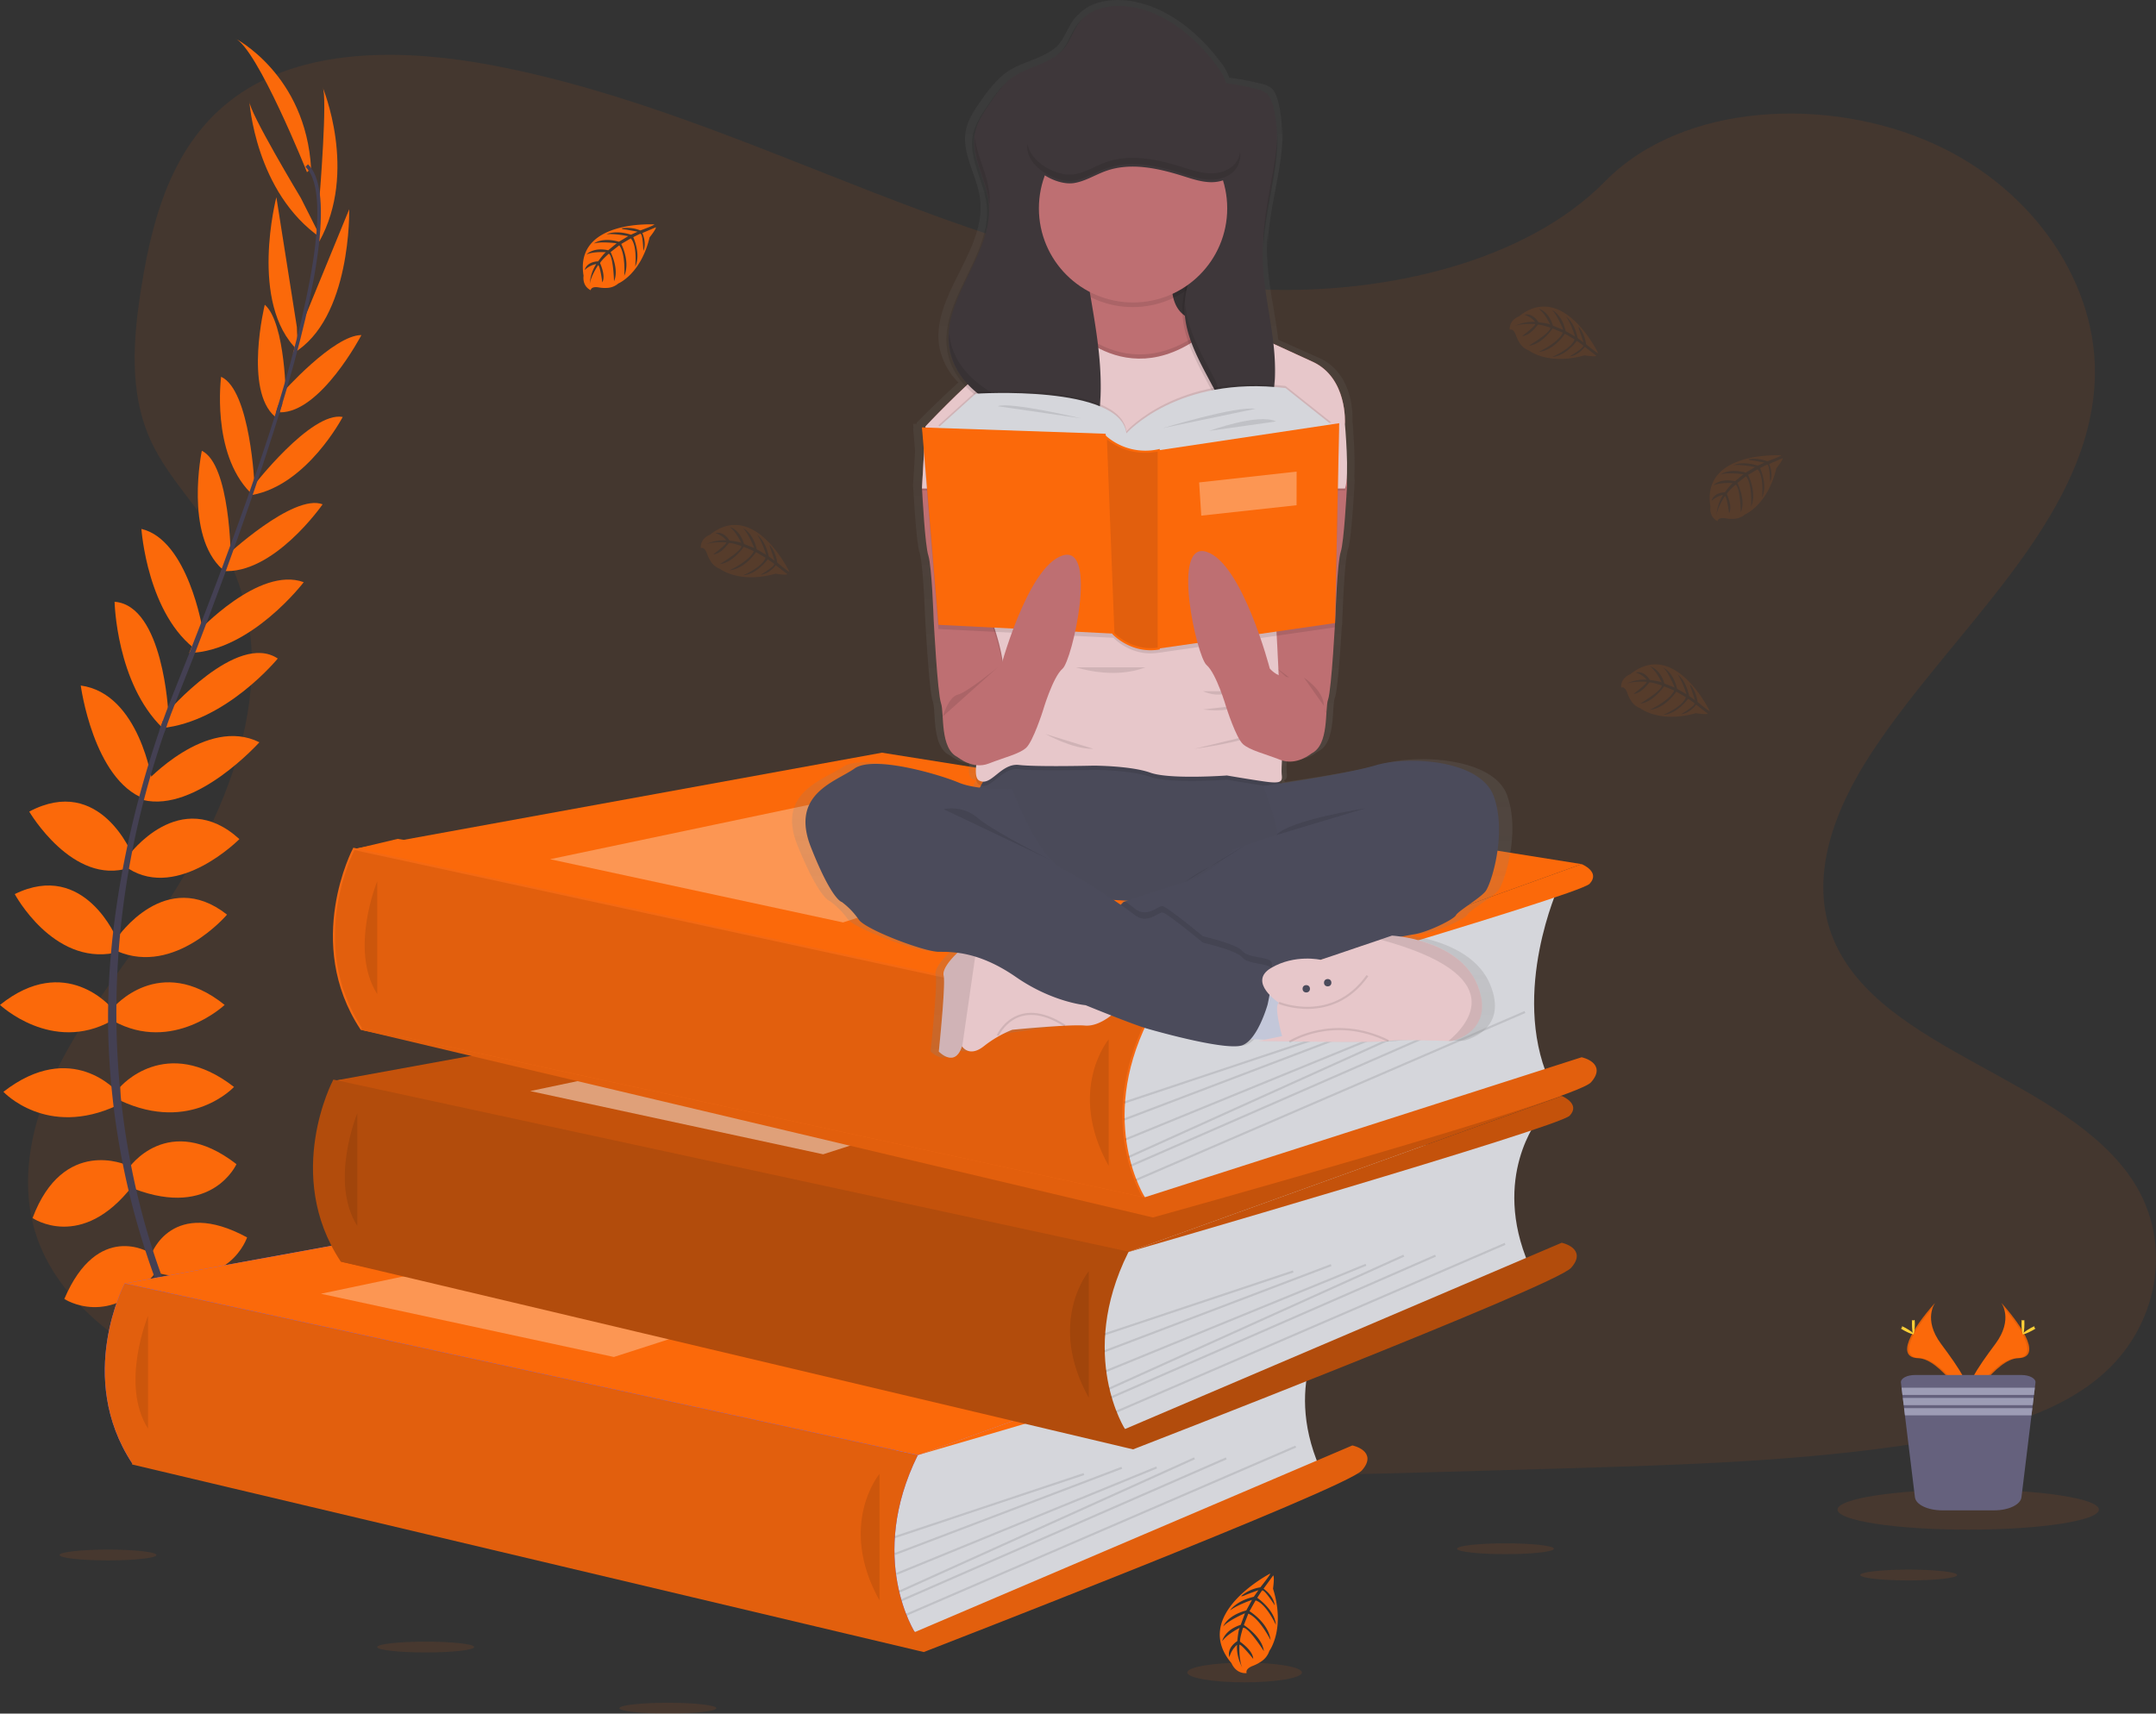 <svg xmlns="http://www.w3.org/2000/svg" xmlns:xlink="http://www.w3.org/1999/xlink" data-name="Layer 1" width="1022.84" height="813.16" viewBox="0 0 1022.84 813.16"><rect x="0" y="0" width="1022.84" height="813.16" fill="#333333" stroke="none"/><rect id="backgroundrect" width="100%" height="100%" x="0" y="0" fill="none" stroke="none"/><defs><linearGradient id="3cf802be-0480-4c68-848a-073112220499" x1="0.5" y1="1" x2="0.5" y2="-0"><stop offset="0" stop-color="gray" stop-opacity="0.25"/><stop offset="0.54" stop-color="gray" stop-opacity="0.12"/><stop offset="1" stop-color="gray" stop-opacity="0.1"/></linearGradient></defs><title>book lover</title><g class="currentLayer" style=""><title>Layer 1</title><path d="M599.86,137.42 c-64.72,-2.25 -126.37,-23.14 -185.23,-46 S297.47,43.23 234.3,31.12 c-40.63,-7.79 -87.1,-8.89 -119.83,12.89 c-31.51,21 -41.69,57.15 -47.16,90.73 c-4.12,25.26 -6.54,51.84 4.75,75.49 c7.83,16.42 21.74,30.22 31.35,46 c33.47,54.72 9.82,122.2 -26.45,175.63 c-17,25.07 -36.75,49 -49.87,75.66 s-19.2,57.25 -7.72,84.47 c11.39,27 38.52,47.24 67.9,61.49 c59.69,28.95 130,37.23 198.61,41.92 c151.83,10.39 304.46,5.89 456.69,1.39 c56.34,-1.67 112.92,-3.36 168.34,-12.07 c30.78,-4.84 62.55,-12.51 84.9,-31.05 c28.36,-23.53 35.39,-63.38 16.39,-92.88 c-31.89,-49.49 -120,-61.78 -142.32,-114.9 c-12.26,-29.23 0.34,-61.79 18.16,-88.91 c38.24,-58.16 102.33,-109.19 105.71,-175.67 c2.32,-45.67 -28.5,-91.39 -76.14,-113 C867.68,45.58 798.42,48.46 761.6,85.95 C723.66,124.58 657,139.4 599.86,137.42 z" fill="#e25f0d" opacity="0.1" id="svg_1" class="" fill-opacity="1"/><polygon points="435.45 690.5 93.17 688.83 59.16 609.06 179.42 600.33 158.46 512.87 396.32 482.04 168.55 402.86 188.67 398.08 554.92 457.83 534.75 594.32 505.92 669.33 435.45 690.5" fill="#fb690a" id="svg_2" class="" fill-opacity="1"/><path d="M98.42,655.42 s21,-3.36 33.6,11.48 c0,0 -9.24,7.28 -29.12,-2.8 z" fill="#6c63ff" id="svg_3"/><path d="M96.22,655.09 S82.82,671.58 89.42,689.94 c0,0 10.92,-4.37 12.11,-26.63 z" fill="#6c63ff" id="svg_4"/><path d="M84.18,627.98 s8.4,-15.41 42,6.16 c0,0 -4.48,10.36 -19.32,9.52 S88.1,636.1 84.18,627.98 z" fill="#6c63ff" id="svg_5"/><path d="M82.01,626.87 s-17.43,-2 -19.12,37.9 c0,0 11.05,2.29 18.9,-10.33 S86.42,634.74 82.01,626.87 z" fill="#6c63ff" id="svg_6"/><path d="M71.86,595.04 s9.8,-27.16 45.36,-7.84 c0,0 -8.12,24.92 -41.72,17.08 z" fill="#fb690a" id="svg_7" class="" fill-opacity="1"/><path d="M60.94,554.44 s18.48,-27.44 51.24,-2 c0,0 -11.48,25.76 -48.44,11.76 z" fill="#fb690a" id="svg_8" class="" fill-opacity="1"/><path d="M57.02,515.8 s21.56,-25.21 54,0 c0,0 -20.44,22.12 -54,6.44 z" fill="#fb690a" id="svg_9" class="" fill-opacity="1"/><path d="M53.66,478.27 s21.84,-26.32 52.92,-1.4 c0,0 -24.64,23.24 -52.92,7.56 z" fill="#fb690a" id="svg_10" class="" fill-opacity="1"/><path d="M55.62,444.95 s23,-33.88 52.08,-10.92 c0,0 -24.64,29.12 -52.08,17.36 z" fill="#fb690a" id="svg_11" class="" fill-opacity="1"/><path d="M60.94,406.03 s24.36,-33.6 52.64,-7.84 c0,0 -28.84,29.12 -52.64,14 z" fill="#fb690a" id="svg_12" class="" fill-opacity="1"/><path d="M69.06,371.24 s28.84,-31.58 54,-19 c0,0 -30.05,33.54 -55.26,27.38 z" fill="#fb690a" id="svg_13" class="" fill-opacity="1"/><path d="M79.14,338.26 S112.42,299.58 131.78,312.5 c0,0 -24.52,30 -55,33 z" fill="#fb690a" id="svg_14" class="" fill-opacity="1"/><path d="M93.69,300.01 s29.13,-31.58 50.41,-23.74 c0,0 -24.92,32.76 -54.32,33.6 z" fill="#fb690a" id="svg_15" class="" fill-opacity="1"/><path d="M106.86,264.23 s32.2,-30.24 46.2,-24.92 c0,0 -23.24,33.6 -47.6,31.64 z" fill="#fb690a" id="svg_16" class="" fill-opacity="1"/><path d="M119.74,231.19 s27.72,-36.13 42.85,-33.33 c0,0 -16.81,32.21 -42.85,37 z" fill="#fb690a" id="svg_17" class="" fill-opacity="1"/><path d="M133.72,186.64 s24.5,-27.69 37.74,-27.63 c0,0 -19.34,37 -38.75,36.66 z" fill="#fb690a" id="svg_18" class="" fill-opacity="1"/><path d="M142,156.98 l23.67,-57.68 s1.18,52.14 -26.68,68.38 z" fill="#fb690a" id="svg_19" class="" fill-opacity="1"/><path d="M151.61,93.37 s3.92,-48.17 1.4,-52.09 c0,0 16.92,40.05 -1.56,73.37 z" fill="#fb690a" id="svg_20" class="" fill-opacity="1"/><path d="M70.94,594.4 s-24.54,-15.21 -40.43,22 c0,0 21.84,14.5 43.32,-12.51 z" fill="#fb690a" id="svg_21" class="" fill-opacity="1"/><path d="M60.15,552.89 s-30.1,-13.73 -44.7,25.12 c0,0 23.25,16 47.44,-15.3 z" fill="#fb690a" id="svg_22" class="" fill-opacity="1"/><path d="M55.62,518.11 s-21.56,-25.21 -54,0 c0,0 20.44,22.12 54,6.44 z" fill="#fb690a" id="svg_23" class="" fill-opacity="1"/><path d="M52.92,478.27 s-21.84,-26.32 -52.92,-1.4 c0,0 24.64,23.24 52.92,7.56 z" fill="#fb690a" id="svg_24" class="" fill-opacity="1"/><path d="M55.62,445.91 s-15.32,-37.95 -48.62,-21.63 c0,0 18,33.65 47.26,27.93 z" fill="#fb690a" id="svg_25" class="" fill-opacity="1"/><path d="M62.87,405.84 s-15.23,-38.61 -49,-20.71 c0,0 20.68,35.39 47.5,26.67 z" fill="#fb690a" id="svg_26" class="" fill-opacity="1"/><path d="M72.31,371.43 s-6,-42.33 -34,-46.12 c0,0 5.94,44.64 30.23,53.75 z" fill="#fb690a" id="svg_27" class="" fill-opacity="1"/><path d="M79.85,338.34 s-2.34,-51 -25.49,-52.78 c0,0 0.78,38.71 22.88,60 z" fill="#fb690a" id="svg_28" class="" fill-opacity="1"/><path d="M96.09,298.58 s-6.9,-42.41 -29,-47.59 c0,0 2.74,41.07 26.81,58 z" fill="#fb690a" id="svg_29" class="" fill-opacity="1"/><path d="M109.48,264.58 s-0.23,-44.18 -13.73,-50.67 c0,0 -8.37,40 9.82,56.31 z" fill="#fb690a" id="svg_30" class="" fill-opacity="1"/><path d="M120.77,230.69 s-1.89,-45.49 -15.87,-51.9 c0,0 -4.78,36 13.78,54.88 z" fill="#fb690a" id="svg_31" class="" fill-opacity="1"/><path d="M135.67,190.27 s-0.08,-37 -10.06,-45.68 c0,0 -9.92,40.53 4.85,53.12 z" fill="#fb690a" id="svg_32" class="" fill-opacity="1"/><path d="M140.83,155.16 L131.12,93.58 s-13.19,50.46 10.17,72.7 z" fill="#fb690a" id="svg_33" class="" fill-opacity="1"/><path d="M142.72,93.95 s-24.92,-41.4 -24.41,-46 c0,0 2.65,43.39 34,65 z" fill="#fb690a" id="svg_34" class="" fill-opacity="1"/><path d="M145.64,81.72 s-23.52,-58.8 -34.16,-63.56 c0,0 33.6,17.08 36.12,61.88 z" fill="#fb690a" id="svg_35" class="" fill-opacity="1"/><path d="M132.59,196.02 l-1.61,-0.49 c19.85,-64.73 24.8,-106 13.95,-116.35 l1.15,-1.22 C157.59,88.88 152.92,129.7 132.59,196.02 z" fill="#444053" id="svg_36"/><path d="M77.93,347.58 l-2.38,-0.85 c2.11,-5.93 4.38,-11.95 6.76,-17.88 c20.72,-51.64 38.36,-99.68 49.67,-136.56 l2.07,-1 c-11.33,36.95 -28.66,86.83 -49.4,138.54 C82.28,335.65 80.02,341.64 77.93,347.58 z" fill="#444053" id="svg_37"/><path d="M128.01,703.86 c-0.32,-0.35 -32.49,-36.58 -54.92,-98.43 A364.18,364.18 0 0 1 51.42,492.65 c-1.54,-48.13 8.56,-101.87 25.86,-150.69 l1.88,2.2 c-38.84,109.57 -23.41,203.46 -2.94,260 c22.19,61.29 54,97.12 54.31,97.48 z" fill="#444053" id="svg_38"/><path d="M630.73,626.94 s-22.67,27.67 -4.67,69.5 l-181,78.5 L427.69,778.58 l-8,-35 l5.35,-44.17 V675.27 z" fill="#d5d6db" id="svg_39"/><polygon points="59.16 609.06 309.68 563.39 641.63 616.27 435.45 690.5 59.16 609.06" fill="#6c63ff" id="svg_40"/><polygon points="59.16 609.06 309.68 563.39 641.63 616.27 435.45 690.5 59.16 609.06" fill="#fb690a" id="svg_41" class="" fill-opacity="1"/><path d="M59.16,609.05 s-23.43,44.39 3.57,85.39 l371.5,80.5 S411.17,739.58 435.42,690.5 z" fill="#6c63ff" id="svg_42"/><path d="M59.16,609.05 s-23.43,44.39 3.57,85.39 l371.5,80.5 S411.17,739.58 435.42,690.5 z" opacity="1" id="svg_43" class="" fill-opacity="1" fill="#e25f0d"/><path d="M70.23,624.44 s-13.39,32.48 0,53.5 " opacity="0.1" id="svg_44"/><path d="M434.23,774.94 l207.4,-88.5 s11.6,2.5 4.1,11 s-207.5,86 -207.5,86 l-375.5,-89 z" fill="#6c63ff" id="svg_45"/><path d="M434.23,774.94 l207.4,-88.5 s11.6,2.5 4.1,11 s-207.5,86 -207.5,86 l-375.5,-89 z" opacity="1" id="svg_46" class="" stroke-opacity="1" stroke="#e25f0d" fill-opacity="1" fill="#e25f0d"/><path d="M417.23,699.44 s-20,24 0,60 " opacity="0.1" id="svg_47"/><rect x="210.91" y="929.51" width="94.57" height="1" transform="rotate(-18.45 -299.77,172.15) " opacity="0.1" id="svg_48"/><rect x="187.5" y="967.67" width="115.23" height="1" transform="rotate(-20.82 -321.85,207.81) " opacity="0.1" id="svg_49"/><rect x="173.19" y="996.19" width="133.56" height="1" transform="rotate(-22.26 -335.51,231.58) " opacity="0.1" id="svg_50"/><rect x="155.88" y="1032.12" width="153.74" height="1" transform="rotate(-24.31 -352.49,265.59) " opacity="0.1" id="svg_51"/><rect x="162.25" y="1027.23" width="168.15" height="1" transform="rotate(-23.61 -346.96,258.59) " opacity="0.1" id="svg_52"/><rect x="166.61" y="1031.19" width="201.22" height="1" transform="rotate(-23.36 -343.72,261.93) " opacity="0.1" id="svg_53"/><polygon points="152.23 613.94 328.23 576.94 435.45 597.44 291.23 643.94 152.23 613.94" fill="#fff" opacity="0.3" id="svg_54"/><path d="M641.63,616.27 s9.1,3.67 3.76,9.34 S435.42,690.5 435.42,690.5 z" fill="#fb690a" id="svg_55" class="" fill-opacity="1"/><path d="M730.02,530.76 s-22.66,27.66 -4.66,69.5 l-181,78.5 l-17.37,3.66 l-8,-35 L524.42,603.26 V579.09 z" fill="#d5d6db" id="svg_56"/><polygon points="158.46 512.87 408.97 467.21 740.93 520.09 534.75 594.32 158.46 512.87" fill="#c4520b" id="svg_57" class="" fill-opacity="1"/><path d="M158.42,512.87 s-23.44,44.39 3.56,85.39 l371.5,80.5 s-23.05,-35.39 1.23,-84.45 z" fill="#3a3768" id="svg_58"/><path d="M158.42,512.87 s-23.44,44.39 3.56,85.39 l371.5,80.5 s-23.05,-35.39 1.23,-84.45 L417.23,568.88 z" opacity="1" id="svg_59" class="" fill-opacity="1" fill="#b24c0c" stroke-opacity="1" stroke="#b24c0c"/><path d="M169.52,528.26 s-13.38,32.47 0,53.5 " opacity="0.1" id="svg_60"/><path d="M533.52,678.76 l207.41,-88.5 s11.59,2.5 4.09,11 s-207.5,86 -207.5,86 l-375.5,-89 z" fill="#3a3768" id="svg_61"/><path d="M533.52,678.76 l207.41,-88.5 s11.59,2.5 4.09,11 s-207.5,86 -207.5,86 l-375.5,-89 z" opacity="1" id="svg_62" class="" fill-opacity="1" fill="#b24c0c" stroke-opacity="1" stroke="#b24c0c"/><path d="M516.52,603.26 s-20,24 0,60 " opacity="0.1" id="svg_63"/><rect x="345.75" y="859.82" width="94.57" height="1" transform="rotate(-18.45 -264.22,198.64) " opacity="0.1" id="svg_64"/><rect x="327.48" y="900.51" width="115.23" height="1" transform="rotate(-20.82 -281.17,236.83) " opacity="0.1" id="svg_65"/><rect x="316.32" y="930.45" width="133.56" height="1" transform="rotate(-22.26 -291.68,262.02) " opacity="0.1" id="svg_66"/><rect x="303.59" y="968.28" width="153.74" height="1" transform="rotate(-24.31 -304.07,297.94) " opacity="0.1" id="svg_67"/><rect x="308.38" y="962.75" width="168.15" height="1" transform="rotate(-23.61 -300.13,290.3) " opacity="0.1" id="svg_68"/><rect x="312.19" y="966.48" width="201.22" height="1" transform="rotate(-23.36 -297.44,293.41) " opacity="0.1" id="svg_69"/><polygon points="251.53 517.76 427.53 480.76 534.75 501.26 390.53 547.76 251.53 517.76" fill="#fff" opacity="0.45" id="svg_70"/><path d="M740.93,520.09 s9.09,3.67 3.76,9.33 s-209.94,64.89 -209.94,64.89 z" fill="#c4520b" id="svg_71" class="" fill-opacity="1"/><path d="M739.42,420.73 s-22.67,49.67 -4.67,91.5 l-181,56.5 L536.42,572.4 l-8,-35 l5.35,-44.17 V469.06 z" fill="#d5d6db" id="svg_72"/><polygon points="167.89 402.85 418.41 357.18 750.37 410.06 544.18 484.29 167.89 402.85" fill="#fb690a" id="svg_73" class="" fill-opacity="1"/><path d="M167.89,402.84 S144.42,447.23 171.42,488.23 l371.5,80.5 s-23.06,-35.39 1.22,-84.44 z" fill="#6c63ff" id="svg_74"/><path d="M167.89,402.84 S144.42,447.23 171.42,488.23 l371.5,80.5 s-23.06,-35.39 1.22,-84.44 z" opacity="1" id="svg_75" class="" fill="#e25f0d" fill-opacity="1" stroke="#f46913" stroke-opacity="1"/><path d="M178.96,418.23 s-13.39,32.48 0,53.5 " opacity="0.1" id="svg_76"/><path d="M542.96,568.73 l207.4,-66.5 s11.6,2.5 4.1,11 s-207.5,64 -207.5,64 l-375.5,-89 z" fill="#6c63ff" id="svg_77"/><path d="M542.96,568.73 l207.4,-66.5 s11.6,2.5 4.1,11 s-207.5,64 -207.5,64 l-375.5,-89 z" opacity="1" id="svg_78" class="" fill-opacity="1" fill="#e25f0d" stroke-opacity="1" stroke="#e25f0d"/><path d="M525.96,493.23 s-20,24 0,60 " opacity="0.1" id="svg_79"/><rect x="390.5" y="747.12" width="94.57" height="1" transform="rotate(-18.45 -228.91,195.97) " opacity="0.1" id="svg_80"/><rect x="376.64" y="786.65" width="115.23" height="1" transform="rotate(-20.82 -241.44,233) " opacity="0.1" id="svg_81"/><rect x="368.13" y="815.8" width="133.56" height="1" transform="rotate(-22.26 -249.3,257.4) " opacity="0.1" id="svg_82"/><rect x="359.16" y="852.38" width="153.74" height="1" transform="rotate(-24.31 -257.94,292.06) " opacity="0.1" id="svg_83"/><rect x="362.68" y="847.3" width="168.15" height="1" transform="rotate(-23.61 -255.27,284.87) " opacity="0.1" id="svg_84"/><rect x="366.03" y="851.19" width="201.22" height="1" transform="rotate(-23.36 -253.04,288.14) " opacity="0.1" id="svg_85"/><polygon points="260.96 407.73 436.96 370.73 544.18 391.23 399.96 437.73 260.96 407.73" fill="#fff" opacity="0.3" id="svg_86"/><path d="M750.36,410.06 s9.1,3.67 3.76,9.34 s-209.94,64.89 -209.94,64.89 z" fill="#fb690a" id="svg_87" class="" fill-opacity="1"/><path d="M310.42,106.5 s-38,-2.29 -33.56,24.37 c0,0 -0.89,4.71 3.38,6.85 c0,0 0.07,-2 3.9,-1.31 a17.05,17.05 0 0 0 4.14,0.2 a8.62,8.62 0 0 0 5.05,-2.08 h0 s10.69,-4.42 14.85,-21.9 c0,0 3.08,-3.81 3,-4.79 L304.74,110.58 s2.19,4.63 0.47,8.48 c0,0 -0.21,-8.31 -1.45,-8.12 c-0.25,0 -3.33,1.61 -3.33,1.61 s3.77,8.07 0.92,13.93 c0,0 1.08,-9.94 -2.1,-13.35 l-4.52,2.64 s4.41,8.33 1.42,15.13 c0,0 0.77,-10.43 -2.37,-14.49 l-4.1,3.2 s4.15,8.21 1.62,13.85 c0,0 -0.33,-12.14 -2.5,-13.06 c0,0 -3.59,3.16 -4.13,4.46 c0,0 2.84,6 1.07,9.11 c0,0 -1.07,-8.09 -2,-8.13 c0,0 -3.57,5.36 -3.94,9 a19.46,19.46 0 0 1 3.07,-9.54 a10.71,10.71 0 0 0 -5.46,2.83 s0.55,-3.79 6.35,-4.12 c0,0 2.95,-4.07 3.74,-4.31 c0,0 -5.77,-0.49 -9.26,1.06 c0,0 3.08,-3.57 10.31,-2 l4,-3.3 s-7.58,-1 -10.8,0.11 c0,0 3.71,-3.16 11.89,-0.86 l4.41,-2.63 s-6.47,-1.39 -10.32,-0.89 c0,0 4.06,-2.19 11.61,0.18 l3.14,-1.41 s-4.73,-0.93 -6.12,-1.08 s-1.46,-0.53 -1.46,-0.53 a16.51,16.51 0 0 1 8.9,1 S310.55,106.92 310.42,106.5 z" fill="#fb690a" id="svg_88" class="" fill-opacity="1"/><path d="M845.02,216.08 s-38,-2.29 -33.56,24.37 c0,0 -0.89,4.71 3.38,6.85 c0,0 0.07,-2 3.9,-1.31 a17.62,17.62 0 0 0 4.14,0.2 a8.59,8.59 0 0 0 5,-2.08 h0 s10.7,-4.42 14.85,-21.9 c0,0 3.08,-3.81 3,-4.79 l-6.42,2.74 s2.19,4.63 0.47,8.48 c0,0 -0.21,-8.31 -1.44,-8.12 c-0.25,0 -3.34,1.61 -3.34,1.61 s3.77,8.07 0.93,13.93 c0,0 1.08,-9.94 -2.11,-13.35 l-4.52,2.64 s4.41,8.33 1.42,15.13 c0,0 0.77,-10.43 -2.37,-14.49 l-4.09,3.2 s4.14,8.21 1.61,13.85 c0,0 -0.33,-12.14 -2.5,-13.06 c0,0 -3.58,3.16 -4.13,4.46 c0,0 2.84,6 1.08,9.11 c0,0 -1.08,-8.09 -2,-8.13 c0,0 -3.57,5.36 -3.94,9 a19.4,19.4 0 0 1 3.08,-9.54 a10.76,10.76 0 0 0 -5.47,2.83 s0.56,-3.79 6.35,-4.12 c0,0 2.95,-4.07 3.74,-4.32 c0,0 -5.76,-0.48 -9.26,1.07 c0,0 3.08,-3.57 10.31,-2 l4,-3.3 s-7.59,-1 -10.8,0.11 c0,0 3.7,-3.16 11.89,-0.86 l4.4,-2.63 s-6.47,-1.39 -10.32,-0.89 c0,0 4.06,-2.19 11.61,0.18 l3.15,-1.41 s-4.74,-0.93 -6.13,-1.08 s-1.46,-0.53 -1.46,-0.53 a16.39,16.39 0 0 1 8.9,1 S845.14,216.5 845.02,216.08 z" fill="#fb690a" opacity="0.1" id="svg_89" class="" fill-opacity="1"/><path d="M374.42,271.2 s-16.56,-34.33 -37.64,-17.41 c0,0 -4.55,1.52 -4.33,6.29 c0,0 1.75,-0.91 3,2.77 a17.72,17.72 0 0 0 1.84,3.7 a8.63,8.63 0 0 0 4.29,3.4 h0 s9.07,7.18 26.36,2.28 c0,0 4.83,0.83 5.62,0.25 l-5.52,-4.27 s-3,4.17 -7.18,4.54 c0,0 7.16,-4.23 6.39,-5.21 c-0.16,-0.2 -3,-2.13 -3,-2.13 s-5.21,7.23 -11.71,7.6 c0,0 9.2,-3.9 10.62,-8.35 l-4.5,-2.66 s-5.13,7.92 -12.52,8.62 c0,0 9.48,-4.41 11.49,-9.13 l-4.78,-2 s-5.15,7.62 -11.31,8.17 c0,0 10.44,-6.21 10.18,-8.56 c0,0 -4.51,-1.58 -5.91,-1.43 c0,0 -3.82,5.39 -7.42,5.39 c0,0 6.53,-4.89 6.13,-5.68 c0,0 -6.42,-0.5 -9.8,1 a19.47,19.47 0 0 1 9.83,-2 a10.77,10.77 0 0 0 -5.14,-3.39 s3.58,-1.36 6.69,3.53 c0,0 5,0.59 5.59,1.16 c0,0 -2.39,-5.26 -5.44,-7.55 c0,0 4.62,0.93 6.73,8 l4.85,1.92 s-2.79,-7.12 -5.36,-9.37 c0,0 4.56,1.69 6.55,10 l4.44,2.56 s-1.93,-6.33 -4.25,-9.44 c0,0 3.89,2.48 5.5,10.22 l2.77,2.06 s-1.5,-4.59 -2,-5.87 s-0.25,-1.54 -0.25,-1.54 a16.41,16.41 0 0 1 3.48,8.25 S374.06,271.5 374.42,271.2 z" fill="#fb690a" opacity="0.1" id="svg_90" class="" fill-opacity="1"/><path d="M758.2,167.58 s-16.55,-34.33 -37.64,-17.41 c0,0 -4.54,1.52 -4.33,6.29 c0,0 1.76,-0.9 3,2.77 a17.34,17.34 0 0 0 1.85,3.71 a8.58,8.58 0 0 0 4.28,3.39 h0 s9.08,7.18 26.36,2.29 c0,0 4.83,0.82 5.63,0.24 L751.86,164.58 s-3,4.18 -7.17,4.55 c0,0 7.15,-4.24 6.38,-5.22 c-0.16,-0.2 -3,-2.13 -3,-2.13 s-5.2,7.23 -11.71,7.6 c0,0 9.21,-3.9 10.63,-8.34 L742.42,158.4 s-5.12,7.91 -12.52,8.62 c0,0 9.48,-4.42 11.5,-9.14 l-4.79,-2 s-5.15,7.63 -11.3,8.17 c0,0 10.43,-6.21 10.17,-8.55 c0,0 -4.5,-1.59 -5.9,-1.43 c0,0 -3.82,5.38 -7.43,5.38 c0,0 6.54,-4.89 6.14,-5.68 c0,0 -6.42,-0.5 -9.81,1 a19.46,19.46 0 0 1 9.83,-2 a10.71,10.71 0 0 0 -5.13,-3.39 s3.58,-1.36 6.69,3.53 c0,0 5,0.6 5.59,1.17 c0,0 -2.39,-5.27 -5.45,-7.56 c0,0 4.62,0.94 6.73,8.05 l4.86,1.92 s-2.79,-7.13 -5.36,-9.38 c0,0 4.56,1.69 6.54,10 l4.45,2.56 s-1.94,-6.32 -4.26,-9.44 c0,0 3.9,2.48 5.5,10.22 l2.77,2.06 s-1.49,-4.59 -2,-5.87 s-0.25,-1.53 -0.25,-1.53 a16.45,16.45 0 0 1 3.47,8.25 S757.89,167.9 758.2,167.58 z" fill="#fb690a" opacity="0.1" id="svg_91" class="" fill-opacity="1"/><path d="M811.09,337.39 S794.54,303.05 773.42,319.97 c0,0 -4.54,1.52 -4.33,6.29 c0,0 1.76,-0.9 3,2.77 a17.33,17.33 0 0 0 1.84,3.71 a8.58,8.58 0 0 0 4.28,3.39 h0 s9.08,7.19 26.37,2.29 c0,0 4.82,0.83 5.62,0.24 l-5.52,-4.27 s-3,4.18 -7.18,4.55 c0,0 7.15,-4.24 6.38,-5.22 c-0.16,-0.2 -3,-2.13 -3,-2.13 s-5.2,7.23 -11.71,7.61 c0,0 9.21,-3.91 10.63,-8.35 l-4.51,-2.66 s-5.12,7.92 -12.52,8.62 c0,0 9.48,-4.42 11.5,-9.14 l-4.79,-2 s-5.15,7.62 -11.3,8.17 c0,0 10.44,-6.21 10.18,-8.56 c0,0 -4.51,-1.59 -5.91,-1.43 c0,0 -3.82,5.38 -7.43,5.38 c0,0 6.54,-4.89 6.14,-5.68 c0,0 -6.42,-0.5 -9.81,1 a19.52,19.52 0 0 1 9.84,-2 a10.69,10.69 0 0 0 -5.14,-3.39 s3.58,-1.37 6.69,3.53 c0,0 5,0.59 5.59,1.16 c0,0 -2.39,-5.26 -5.44,-7.56 c0,0 4.62,0.94 6.73,8.05 l4.85,1.92 s-2.79,-7.13 -5.36,-9.37 c0,0 4.56,1.68 6.54,10 l4.45,2.55 s-1.94,-6.32 -4.26,-9.44 c0,0 3.9,2.48 5.51,10.23 l2.77,2 s-1.5,-4.59 -2,-5.87 s-0.25,-1.53 -0.25,-1.53 a16.35,16.35 0 0 1 3.47,8.25 S810.78,337.69 811.09,337.39 z" fill="#fb690a" opacity="0.1" id="svg_92" class="" fill-opacity="1"/><ellipse cx="201.95" cy="781.59" rx="22.99" ry="2.57" fill="#fb690a" opacity="0.1" id="svg_93" class="" fill-opacity="1"/><ellipse cx="51.24" cy="737.91" rx="22.99" ry="2.57" fill="#fb690a" opacity="0.1" id="svg_94" class="" fill-opacity="1"/><ellipse cx="316.83" cy="810.6" rx="22.99" ry="2.57" fill="#fb690a" opacity="0.1" id="svg_95" class="" fill-opacity="1"/><ellipse cx="905.53" cy="747.41" rx="22.99" ry="2.57" fill="#fb690a" opacity="0.1" id="svg_96" class="" fill-opacity="1"/><ellipse cx="714.22" cy="734.94" rx="22.99" ry="2.57" fill="#fb690a" opacity="0.1" id="svg_97" class="" fill-opacity="1"/><ellipse cx="590.46" cy="793.66" rx="27.19" ry="4.67" fill="#fb690a" opacity="0.1" id="svg_98" class="" fill-opacity="1"/><path d="M602.59,746.72 s-37.86,19.56 -18.3,42.6 c0,0 1.84,5 7.16,4.65 c0,0 -1.06,-1.94 3,-3.49 a19.51,19.51 0 0 0 4.09,-2.17 a9.61,9.61 0 0 0 3.66,-4.89 h0 s7.74,-10.36 1.74,-29.53 c0,0 0.78,-5.42 0.1,-6.3 l-4.6,6.31 s4.75,3.19 5.3,7.88 c0,0 -5,-7.87 -6,-7 c-0.22,0.18 -2.28,3.45 -2.28,3.45 s8.24,5.59 8.85,12.85 c0,0 -4.64,-10.17 -9.65,-11.62 L592.79,764.58 s9,5.48 10,13.72 c0,0 -5.23,-10.45 -10.57,-12.56 l-2.11,5.41 s8.68,5.52 9.48,12.38 c0,0 -7.26,-11.47 -9.87,-11.11 c0,0 -1.64,5.08 -1.42,6.65 c0,0 6.13,4.1 6.24,8.13 c0,0 -5.66,-7.15 -6.53,-6.68 c0,0 -0.36,7.19 1.38,10.93 c0,0 -3,-5.34 -2.51,-10.93 a12,12 0 0 0 -3.63,5.84 s-1.63,-3.95 3.74,-7.59 c0,0 0.51,-5.59 1.13,-6.28 c0,0 -5.81,2.84 -8.28,6.32 c0,0 0.91,-5.19 8.79,-7.77 l2,-5.48 s-7.88,3.34 -10.31,6.28 c0,0 1.75,-5.15 10.93,-7.62 l2.72,-5 s-7,2.36 -10.42,5 c0,0 2.65,-4.43 11.26,-6.47 l2.21,-3.15 s-5.08,1.81 -6.5,2.46 s-1.7,0.33 -1.7,0.33 a18.39,18.39 0 0 1 9.11,-4.14 S602.94,747.06 602.59,746.72 z" fill="#fb690a" id="svg_99" class="" fill-opacity="1"/><path d="M714.96,377.29 C708.42,359.52 672.42,357.85 656.8,362.38 c-11.1,3.23 -34.5,6.87 -47,8.7 l-0.81,-0.77 c1.62,-0.48 1.66,-1.66 1.46,-3.41 a53.37,53.37 0 0 1 0.1,-6.92 c7.66,2.38 14.48,-3.25 14.48,-3.25 h0 c9,-4 6.58,-21.12 8.3,-25.8 c1.29,-3.5 2.68,-24.12 3.3,-34.4 l0.13,0 l0.07,-3.45 c0.09,-1.49 0.13,-2.36 0.13,-2.36 s0.88,-25.14 2.6,-30.23 c1.6,-4.68 2.9,-28.26 3.1,-32 c0,-0.32 0,-0.49 0,-0.49 l-0.13,-2.18 c0.09,-1.59 0.13,-3.36 0.12,-5.22 c0,-8.55 -0.89,-19.32 -1,-21.06 c0,-0.25 0,-0.55 0,-0.91 c0.07,-3.65 -0.39,-21.93 -15.94,-28.84 c-5.73,-2.56 -12.62,-5.61 -19.29,-8.58 c-1.72,-14.85 -5.65,-29.62 -5.31,-44.58 c0,-2.25 0.2,-4.5 0.42,-6.74 c0,0.65 -0.07,1.31 -0.08,2 c0,1.45 0,2.91 0,4.36 c0.59,-18.71 7.66,-37.52 7,-55.83 c-0.06,1.79 -0.19,3.59 -0.36,5.39 a58.13,58.13 0 0 0 -1.92,-18.39 c-0.6,-2.11 -1.41,-4.29 -3.14,-5.7 a12.93,12.93 0 0 0 -5.48,-2.17 a110.21,110.21 0 0 0 -14.39,-2.68 A22.22,22.22 0 0 0 579.92,30.58 c-10.14,-13.92 -25.16,-27 -42.92,-30 c-8.91,-1.5 -19.16,-0.25 -25.22,6.12 a18.92,18.92 0 0 0 -1.78,1.8 c-3.26,3.89 -4.66,9 -8,12.88 c-0.22,0.26 -0.47,0.5 -0.71,0.75 c-6.54,5.85 -16.73,7.07 -24,12.32 A28.81,28.81 0 0 0 473.7,37.58 a60.88,60.88 0 0 0 -7.84,9.53 c-3.27,4.6 -6.63,9.39 -7.67,14.88 c-2.09,11 5.4,21.43 6.79,32.5 c3.1,24.77 -24.31,46.75 -19.12,71.19 a32.6,32.6 0 0 0 8.82,15.83 C443.99,191.19 434.89,200.58 434.89,200.58 l0,0.56 l-1.69,0 l0.17,2 h-0.17 l0.93,10.85 l-0.93,15.8 s0,0.17 0,0.49 v0.08 l0,0.43 s0,0.17 0,0.49 h0.06 c0.31,5.79 1.54,26.61 3,31 c1.72,5.09 2.59,30.23 2.59,30.23 s1.9,35.53 3.64,40.23 s-0.73,21.77 8.3,25.8 h0 a19,19 0 0 0 9.07,3.76 c-0.46,3.74 -0.17,6.45 1.32,7.3 a4.36,4.36 0 0 0 2.1,0.6 a22.29,22.29 0 0 0 -1.63,2.85 A42.36,42.36 0 0 1 451.17,370.58 c-9.7,-4 -41.89,-13 -51.24,-6.67 s-31.85,12.07 -21.46,37.55 S393.7,427.58 393.7,427.58 a37,37 0 0 1 8.31,8.35 c3.12,4.69 32.19,15.42 39.46,15.42 a71.19,71.19 0 0 1 9.25,0.46 s-7.89,6.92 -6.84,10.94 s-2.4,36.2 -2.4,36.2 s8,8.06 11.42,-2.51 l0.12,0.16 c0.64,0.87 4.1,4.8 10.61,-0.16 a59.48,59.48 0 0 1 8.46,-5.36 l31.52,-4.46 a89.24,89.24 0 0 1 9.87,-0.07 c5,0.41 9.91,-2.55 13,-4.84 c6.53,2.48 13.87,5.19 17.36,6.18 c7.08,2 39.62,10.73 47.23,8 a10.57,10.57 0 0 0 4.1,-2.92 l7.26,0.23 l-3.4,0.68 s6.62,0.11 15.62,0.23 l-0.38,0.22 l11.29,-0.1 c16.52,0.15 35.08,0.2 37.52,-0.35 c3.82,-0.85 23.67,-0.25 29.52,0 l1.63,0 s21.81,-4.35 12.81,-26.48 c-6.92,-17 -28.19,-21.94 -37.63,-23.3 c2.66,-0.53 4.95,-0.94 6.47,-1.18 c6.59,-1 19.39,-7 20.43,-9.05 s11.77,-8 14.54,-11.39 S721.53,395.06 714.96,377.29 zM534.31,427.02 l-1.07,0.35 l-0.72,0.24 l-1.38,1.36 c-1.1,-0.74 -2.28,-1.52 -3.51,-2.32 C529.8,426.78 532.03,426.91 534.31,427.02 zm95.31,28.18 h0 z" fill="url(#3cf802be-0480-4c68-848a-073112220499)" id="svg_100"/><path d="M598.07,321.58 s15.3,40 24,36 s6.34,-21 8,-25.66 s3.5,-40 3.5,-40 s0.84,-25 2.5,-30.06 c1.54,-4.65 2.79,-28.1 3,-31.79 c0,-0.32 0,-0.49 0,-0.49 L637.42,200.58 l-9.34,-2.33 l-21.66,8 l-3,17.13 l-1.17,6.69 l-0.5,2.85 z" fill="#be6f72" id="svg_101" class=""/><path d="M603.11,314.88 s14.6,11.95 19,13 s7.1,10.37 7.1,10.37 " opacity="0.1" id="svg_102"/><path d="M478.42,323.33 s-15.3,40 -24,36 s-6.34,-21 -8,-25.66 s-3.5,-40 -3.5,-40 s-0.84,-25 -2.5,-30.06 c-1.54,-4.65 -2.79,-28.1 -3,-31.79 c0,-0.32 0,-0.49 0,-0.49 l1.66,-29 l9.34,-2.33 l21.66,8 l3,17.13 l1.17,6.69 l0.5,2.85 z" fill="#be6f72" id="svg_103"/><rect x="543.9" y="109.27" width="34.15" height="53.23" fill="#3e373a" id="svg_104"/><rect x="543.9" y="109.27" width="34.15" height="53.23" opacity="0.1" id="svg_105"/><path d="M472.42,363.17 s-11.67,12.83 -7.34,15.16 s32.34,46 32.34,46 s92,11.33 109.35,-5.67 s17,-47.37 17,-47.37 s-13.94,3 -15.46,1.37 s-9.87,-9.49 -9.87,-9.49 S480.42,356.01 472.42,363.17 z" fill="#4b4b5b" id="svg_106"/><path d="M472.42,363.17 s-11.67,12.83 -7.34,15.16 s32.34,46 32.34,46 s92,11.33 109.35,-5.67 s17,-47.37 17,-47.37 s-13.94,3 -15.46,1.37 s-9.87,-9.49 -9.87,-9.49 S480.42,356.01 472.42,363.17 z" opacity="0.02" id="svg_107"/><path d="M638.04,201 l-30,24 l-9.07,0.66 l-3.33,0.24 l-55.93,4.1 l-58,-4.24 l-8.63,-0.63 l-11,-0.8 l-23,-22 s16.28,-17.44 30.54,-29.21 c5.62,-4.65 10.93,-8.41 14.8,-9.89 l0.66,-0.23 A16.46,16.46 0 0 0 491.42,158.58 c11.26,-11.61 21.67,-40.26 21.67,-40.26 s49.67,-25.66 43.67,8 s22.33,25.34 22.33,25.34 l9.34,4.26 l3.69,1.69 l9.41,4.31 l21.23,9.74 C639.42,179.33 638.04,201 638.04,201 z" fill="#be6f72" id="svg_108"/><circle cx="537.38" cy="101.06" r="44.67" opacity="0.1" id="svg_109"/><path d="M638.11,232.82 H437.42 c0,-0.32 0,-0.49 0,-0.49 l1.66,-29 s16.28,-17.44 30.54,-29.21 l126,-5 l5.86,-6.18 l21.23,9.74 c16.67,7.66 15.33,29.33 15.33,29.33 S640.32,227.12 638.11,232.82 z" opacity="0.1" id="svg_110"/><path d="M638.11,231.82 H437.42 c0,-0.32 0,-0.49 0,-0.49 l1.66,-29 s16.28,-17.44 30.54,-29.21 l126,-5 l5.86,-6.18 l21.23,9.74 c16.67,7.66 15.33,29.33 15.33,29.33 S640.32,226.12 638.11,231.82 z" fill="#e7c7ca" id="svg_111"/><path d="M505.21,150.5 s31.66,40.34 73.83,-0.83 s4.67,91.83 4.67,91.83 l-91,10.8 z" opacity="0.1" id="svg_112"/><path d="M505.21,152.5 s31.66,40.34 73.83,-0.83 s4.67,91.83 4.67,91.83 l-91,10.8 z" fill="#e7c7ca" id="svg_113"/><path d="M592.07,159.58 L595.42,210.67 l3.59,17 l2.74,13 s7,100 5,105 s1,9 1.42,11.66 s-0.42,9.34 -0.09,12.34 s0,4.33 -7.66,3.26 s-18.34,-2.93 -18.34,-2.93 s-27,2 -36.33,-1.33 s-27,-3.34 -27,-3.34 s-26.67,0.67 -35.33,-0.33 s-13.34,10.67 -19,7.33 s6.66,-35.66 10.66,-45 s-5.33,-33 -5.33,-33 l12,-66.57 L484.42,212.67 V165.23 l0.66,-0.23 A16.46,16.46 0 0 0 491.42,160.58 l3,47.74 l94,3.34 V157.93 " opacity="0.1" id="svg_114"/><path d="M592.07,157.58 L595.42,208.67 l3.59,17 l2.74,13 s7,100 5,105 s1,9 1.42,11.66 s-0.42,9.34 -0.09,12.34 s0,4.33 -7.66,3.26 s-18.34,-2.93 -18.34,-2.93 s-27,2 -36.33,-1.33 s-27,-3.34 -27,-3.34 s-26.67,0.67 -35.33,-0.33 s-13.34,10.67 -19,7.33 s6.66,-35.66 10.66,-45 s-5.33,-33 -5.33,-33 l12,-66.57 L484.42,210.67 V163.23 l0.66,-0.23 A16.46,16.46 0 0 0 491.42,158.58 l3,47.74 l94,3.34 V155.93 " fill="#e7c7ca" id="svg_115"/><path d="M602.88,50.96 c-0.57,-2.09 -1.36,-4.26 -3,-5.66 a12.28,12.28 0 0 0 -5.28,-2.16 A104.32,104.32 0 0 0 580.72,40.48 a22.22,22.22 0 0 0 -3,-6.23 C567.92,20.41 553.42,7.36 536.36,4.41 c-8.93,-1.55 -19.28,-0.16 -25,6.88 c-3.14,3.87 -4.49,9 -7.66,12.8 c-6.11,7.38 -17.14,8.29 -24.84,14 c-4.11,3 -7.09,7.35 -10,11.57 c-3.15,4.57 -6.39,9.33 -7.39,14.79 c-2,10.91 5.21,21.31 6.54,32.32 c3,24.63 -23.4,46.48 -18.41,70.78 c2.91,14.17 16,24.15 29.54,29.21 c4.77,1.79 10.22,3.57 12.45,8.15 c1,2 1.17,4.31 2.11,6.33 c3.16,6.74 13.55,7 19.13,2.09 s7.34,-12.85 8,-20.26 c2.68,-32.36 -10.28,-64.33 -8.77,-96.77 c0.45,-9.81 3.21,-20.94 12,-25.38 c11.83,-6 26.06,4 39.08,2.09 a77.53,77.53 0 0 1 3.74,47.31 c-2.07,8.63 -5.65,17 -5.91,25.9 c-0.39,13.55 6.92,25.93 13.24,37.91 a20.17,20.17 0 0 1 2.67,7.31 a17.62,17.62 0 0 1 -1.43,7.65 c-3.57,9.61 -9.73,18.53 -10.43,28.76 a4.65,4.65 0 0 0 0.75,3.42 a4.3,4.3 0 0 0 2.58,1.16 c10.8,1.85 20.14,-7.72 25.41,-17.33 A81.24,81.24 0 0 0 603.78,180.58 c1.09,-20.36 -6.21,-40.39 -5.76,-60.77 C598.54,96.64 609.01,73.31 602.88,50.96 z" opacity="0.1" id="svg_116"/><path d="M603.88,49.96 c-0.57,-2.09 -1.36,-4.26 -3,-5.66 a12.28,12.28 0 0 0 -5.28,-2.16 A104.32,104.32 0 0 0 581.72,39.48 a22.22,22.22 0 0 0 -3,-6.23 C568.92,19.41 554.42,6.36 537.36,3.41 c-8.93,-1.55 -19.28,-0.16 -25,6.88 c-3.14,3.87 -4.49,9 -7.66,12.8 c-6.11,7.38 -17.14,8.29 -24.84,14 c-4.11,3 -7.09,7.35 -10,11.57 c-3.15,4.57 -6.39,9.33 -7.39,14.79 c-2,10.91 5.21,21.31 6.54,32.32 c3,24.63 -23.4,46.48 -18.41,70.78 c2.91,14.17 16,24.15 29.54,29.21 c4.77,1.79 10.22,3.57 12.45,8.15 c1,2 1.17,4.31 2.11,6.33 c3.16,6.74 13.55,7 19.13,2.09 s7.34,-12.85 8,-20.26 c2.68,-32.36 -10.28,-64.33 -8.77,-96.77 c0.45,-9.81 3.21,-20.94 12,-25.38 c11.83,-6 26.06,4 39.08,2.09 a77.53,77.53 0 0 1 3.74,47.31 c-2.07,8.63 -5.65,17 -5.91,25.9 c-0.39,13.55 6.92,25.93 13.24,37.91 a20.17,20.17 0 0 1 2.67,7.31 a17.62,17.62 0 0 1 -1.43,7.65 c-3.57,9.61 -9.73,18.53 -10.43,28.76 a4.65,4.65 0 0 0 0.75,3.42 a4.3,4.3 0 0 0 2.58,1.16 c10.8,1.85 20.14,-7.72 25.41,-17.33 A81.24,81.24 0 0 0 604.78,179.58 c1.09,-20.36 -6.21,-40.39 -5.76,-60.77 C599.54,95.64 610.01,72.31 603.88,49.96 z" fill="#3e373a" id="svg_117"/><polygon points="581.79 492.73 621.46 494 615.77 464.58 585.38 467.47 581.79 492.73" fill="#c3c7d9" id="svg_118"/><path d="M704.71,423 c-2.67,3.33 -13,9.33 -14,11.33 s-13.33,8 -19.67,9 s-26.33,5.34 -30,7.67 c-2.63,1.68 -23.74,7 -37.61,9.95 a106.75,106.75 0 0 1 -11.39,2.05 c-6,0.33 -71.66,-22 -71.66,-22 l12.66,-13 l0.7,-0.24 c3.58,-1.21 20.12,-6.8 29.3,-9.46 c10.34,-3 22.34,-15.33 22.34,-15.33 s17.66,-6 20,-6.67 s-6,-23.33 -6,-23.33 s38.33,-5.32 53.33,-9.83 s49.67,-2.84 56,14.83 S707.42,419.67 704.71,423 z" fill="#4b4b5b" id="svg_119"/><path d="M530.04,479.33 s-7.66,8 -15.33,7.34 s-34.49,2 -34.49,2 a53.77,53.77 0 0 0 -13.51,7.83 c-6.27,4.94 -9.6,1 -10.22,0.16 l-0.11,-0.16 c-3.34,10.51 -11,2.5 -11,2.5 s3.33,-32 2.31,-36 s6.59,-10.87 6.59,-10.87 l9,-2.29 l22.8,-5.84 l32.67,11.33 z" fill="#e7c7ca" id="svg_120"/><path d="M463.24,449.84 l-6.75,46.82 l-0.11,-0.16 c-3.34,10.51 -11,2.5 -11,2.5 s3.33,-32 2.31,-36 s6.59,-10.87 6.59,-10.87 z" opacity="0.1" id="svg_121"/><path d="M510.42,316.66 s17.66,6 33,0 " opacity="0.1" id="svg_122"/><path d="M570.71,328 s7.33,3.66 13,0 " opacity="0.1" id="svg_123"/><path d="M570.71,336.68 s12.33,1.65 14.67,-1.68 " opacity="0.1" id="svg_124"/><path d="M566.71,355.33 s23.16,-3 28.91,-7 " opacity="0.1" id="svg_125"/><path d="M496.04,348.33 s13,7.33 22.67,7 " opacity="0.1" id="svg_126"/><path d="M603.42,460.95 a106.75,106.75 0 0 1 -11.39,2.05 c-6,0.33 -71.66,-22 -71.66,-22 l12.66,-13 l0.7,-0.24 c2,1.41 3.64,2.62 4.81,3.54 c5.51,4.34 10.83,-1.33 12.83,-1.33 s19.33,14.33 19.33,14.33 s16,3.67 18.67,7 s12,2.67 13.66,5 C603.53,457.02 603.59,458.79 603.42,460.95 z" opacity="0.1" id="svg_127"/><path d="M480.22,374.33 s-16.18,0.93 -25.51,-3 s-40.33,-13 -49.33,-6.63 s-30.67,12 -20.67,37.34 s14.67,26 14.67,26 a36.1,36.1 0 0 1 8,8.3 c3,4.67 31,15.33 38,15.33 s19.33,0 36.66,12 s33,13.34 33,13.34 s22,9 28.85,11 s38.15,10.66 45.49,8 s12,-19.34 12,-19.34 s3.33,-15 1.66,-17.33 s-11,-1.67 -13.66,-5 s-18.67,-7 -18.67,-7 S553.42,433 551.42,433 s-7.32,5.66 -12.83,1.33 a292.69,292.69 0 0 0 -34.51,-22 C491.42,405.66 480.22,374.33 480.22,374.33 z" fill="#4b4b5b" id="svg_128"/><path d="M447.69,384 a19.1,19.1 0 0 1 16.39,4.33 c8,6.67 34.92,20.06 34.92,20.06 " opacity="0.1" id="svg_129"/><path d="M647.71,383.58 s-35.67,5.4 -42.33,12.73 " opacity="0.1" id="svg_130"/><path d="M688.71,494 l-1.57,0 c-5.64,-0.2 -24.75,-0.8 -28.43,0 c-4.33,1 -61.67,0 -61.67,0 l11.21,-2.33 s-4.16,-14.58 -1.52,-15.79 c0,0 -15,-9.88 -3.69,-16.55 s23.5,-3.86 23.5,-3.86 l28.39,-9.62 l5.45,-1.85 s32,1.67 40.66,23.67 S688.71,494 688.71,494 z" fill="#e7c7ca" id="svg_131"/><path d="M688.71,494 l-1.57,0 c9.31,-7.68 30.37,-31.06 -32.21,-48.1 l5.45,-1.85 s32,1.67 40.66,23.67 S688.71,494 688.71,494 z" opacity="0.1" id="svg_132"/><circle cx="629.88" cy="466.33" r="1.75" fill="#4b4b5b" id="svg_133"/><circle cx="619.71" cy="469.22" r="1.75" fill="#4b4b5b" id="svg_134"/><g opacity="0.1" id="svg_135"><path d="M570.16,99.41 A77.59,77.59 0 0 0 564.42,67.27 c-13,1.94 -27.24,-8.09 -39.08,-2.09 c-8.76,4.44 -11.51,15.57 -12,25.38 c-0.12,2.59 -0.14,5.18 -0.09,7.77 c0,-0.92 0,-1.85 0.09,-2.77 c0.46,-9.81 3.21,-20.94 12,-25.38 c11.84,-6 26.06,4 39.08,2.09 A77.38,77.38 0 0 1 570.16,99.41 z" id="svg_136"/><path d="M469.42,97.58 a33.32,33.32 0 0 0 -0.13,-6.54 c-1.06,-8.8 -5.87,-17.21 -6.74,-25.79 c-1.12,10.35 5.47,20.29 6.74,30.79 C469.42,96.58 469.42,97.06 469.42,97.58 z" id="svg_137"/><path d="M522.11,187.32 c-0.62,7.42 -2.37,15.35 -8,20.27 s-16,4.65 -19.13,-2.09 c-1,-2 -1.15,-4.33 -2.12,-6.33 c-2.22,-4.58 -7.68,-6.36 -12.45,-8.15 c-13.55,-5.07 -26.62,-15 -29.53,-29.21 a30.68,30.68 0 0 1 -0.53,-3.9 a31.52,31.52 0 0 0 0.53,8.9 c2.91,14.17 16,24.14 29.53,29.21 c4.77,1.79 10.23,3.57 12.45,8.15 c1,2 1.17,4.31 2.12,6.33 c3.15,6.74 13.54,7 19.13,2.09 s7.33,-12.85 8,-20.27 A114.29,114.29 0 0 0 522.42,180.58 C522.42,182.85 522.29,185.09 522.11,187.32 z" id="svg_138"/><path d="M599.35,114.07 c0,1.45 0,2.89 0,4.33 c0.56,-18.6 7.38,-37.3 6.71,-55.51 C605.54,79.73 599.73,96.95 599.35,114.07 z" id="svg_139"/><path d="M577.89,189.31 a12.89,12.89 0 0 0 0.23,-3.61 a20,20 0 0 0 -2.67,-7.31 c-5.78,-11 -12.37,-22.26 -13.15,-34.47 c0,0.52 -0.07,1 -0.08,1.56 c-0.4,13.54 6.91,25.93 13.23,37.91 A24,24 0 0 1 577.89,189.31 z" id="svg_140"/><path d="M605.1,174.84 a81.37,81.37 0 0 1 -10.09,34.52 c-5.28,9.61 -14.61,19.18 -25.42,17.33 a4.25,4.25 0 0 1 -2.58,-1.17 a2.5,2.5 0 0 1 -0.47,-0.78 c-0.12,0.78 -0.22,1.57 -0.28,2.37 a4.61,4.61 0 0 0 0.75,3.41 a4.25,4.25 0 0 0 2.58,1.17 c10.81,1.85 20.14,-7.72 25.42,-17.33 a81.37,81.37 0 0 0 10.09,-34.52 c0.12,-2.34 0.13,-4.67 0.06,-7 C605.14,173.51 605.14,174.17 605.1,174.84 z" id="svg_141"/></g><path d="M606.73,475.88 s25.31,10.62 42,-12.88 " fill="none" stroke="#000" stroke-miterlimit="10" opacity="0.1" id="svg_142"/><path d="M611.71,494.44 s20.67,-13.44 47,-0.44 " fill="none" stroke="#000" stroke-miterlimit="10" opacity="0.1" id="svg_143"/><path d="M473.35,491.39 s8.68,-19.58 31.86,-4.65 " fill="none" stroke="#000" stroke-miterlimit="10" opacity="0.1" id="svg_144"/><path d="M445.21,201.83 l17.7,-16 s68.63,-4.5 71.47,18.83 c0,0 24.33,-27.66 75.5,-21.5 l21.65,17.24 l-59.84,26.26 l-58.15,20.17 l-42.83,-19.17 z" opacity="0.1" id="svg_145"/><path d="M445.21,202.83 l17.7,-16 s68.63,-4.5 71.47,18.83 c0,0 24.33,-27.66 75.5,-21.5 l21.65,17.24 l-59.84,26.26 l-58.15,20.17 l-42.83,-19.17 z" fill="#d5d6db" id="svg_146"/><polygon points="437.38 204.83 445.21 298.5 528.21 302.67 524.61 209.4 524.54 207.83 437.38 204.83" opacity="0.1" id="svg_147"/><polygon points="437.38 202.83 445.21 296.5 528.21 300.67 524.61 207.4 524.54 205.83 437.38 202.83" fill="#fb690a" id="svg_148" class="" fill-opacity="1"/><polygon points="635.33 202.83 549.71 215.67 549.71 309.76 633.38 297.67 635.33 202.83" opacity="0.1" id="svg_149"/><polygon points="635.33 200.83 549.71 213.67 549.71 307.76 633.38 295.67 635.33 200.83" fill="#fb690a" id="svg_150" class="" fill-opacity="1"/><polygon points="615.14 223.79 568.89 228.93 569.9 244.69 615.11 239.75 615.14 223.79" fill="#fff" opacity="0.3" id="svg_151"/><path d="M449.71,346.66 L454.42,359.33 s7,6 14.66,3 s14.34,-4.49 17.67,-7.41 s8,-17.59 8,-17.59 s4.67,-16 9.33,-20 s17,-59.11 0,-53.72 s-30,55.39 -30,55.39 s-3,3.66 -7.33,4 s-13,-0.67 -14.67,3 S444.71,339.33 449.71,346.66 z" fill="#be6f72" id="svg_152"/><path d="M549.71,215.66 a28.8,28.8 0 0 1 -25.11,-6.26 l3.61,93.26 s8.5,9.2 21.5,7.1 z" opacity="0.1" id="svg_153"/><path d="M549.71,213.66 a28.8,28.8 0 0 1 -25.11,-6.26 l3.61,93.26 s8.5,9.2 21.5,7.1 z" fill="#6c63ff" id="svg_154"/><path d="M549.71,213.66 a28.8,28.8 0 0 1 -25.11,-6.26 l3.61,93.26 s8.5,9.2 21.5,7.1 z" opacity="1" id="svg_155" class="" fill-opacity="1" fill="#e25f0d" stroke-opacity="1" stroke="#fb690a"/><path d="M551.71,203.15 s34.83,-10.65 43.91,-9.15 " opacity="0.1" id="svg_156"/><path d="M512.75,198.5 s-33.76,-8 -39.4,-5.73 " opacity="0.1" id="svg_157"/><path d="M573.67,204.48 s23.29,-8.54 31.71,-4.48 " opacity="0.1" id="svg_158"/><path d="M561.94,418.71 A76.56,76.56 0 0 1 573.42,411.58 c6,-2.89 17,-10.39 17,-10.39 " opacity="0.1" id="svg_159"/><path d="M473.35,316.66 s-14.61,11.95 -19,13 s-7.1,10.37 -7.1,10.37 " opacity="0.1" id="svg_160"/><path d="M626.74,344.88 L622.08,357.58 s-7,6 -14.67,3 s-14.33,-4.49 -17.67,-7.41 s-8,-17.59 -8,-17.59 s-4.66,-16 -9.33,-20 s-17,-59.11 0,-53.72 s30,55.39 30,55.39 s3,3.66 7.33,4 s13,-0.67 14.67,3 S631.74,337.58 626.74,344.88 z" fill="#be6f72" id="svg_161"/><path d="M618.57,321.52 s9.55,6.14 9.51,13.48 " opacity="0.1" id="svg_162"/><circle cx="537.54" cy="98.87" r="44.67" fill="#be6f72" id="svg_163"/><path d="M509.49,86.88 c5.42,-0.85 10.17,-4 15.35,-5.81 c11.59,-4.07 24.41,-1.28 36.14,2.39 c4.5,1.41 9.07,3 13.79,3 s9.73,-1.93 12.14,-6 c2.22,-3.74 1.79,-8.6 -0.08,-12.53 s-5,-7.09 -8.16,-10.07 c-10.4,-9.82 -23.3,-19 -37.57,-18 c-5.74,0.41 -11.23,2.46 -16.51,4.73 a182,182 0 0 0 -19.38,9.76 c-4.81,2.79 -13.72,6.52 -16.49,11.62 C482.42,77.46 499.69,88.42 509.49,86.88 z" fill="#3e373a" id="svg_164"/><path d="M586.91,76.26 c-2.41,4.07 -7.42,6 -12.14,6 s-9.29,-1.53 -13.8,-2.94 c-11.73,-3.67 -24.54,-6.47 -36.14,-2.39 c-5.17,1.81 -9.93,5 -15.35,5.8 c-7.9,1.24 -20.62,-5.64 -22,-14.39 c-1.55,10.11 13.2,18.77 22,17.39 c5.42,-0.85 10.18,-4 15.35,-5.8 c11.6,-4.08 24.41,-1.28 36.14,2.39 c4.51,1.41 9.07,3 13.8,2.94 s9.73,-1.92 12.14,-6 a11.71,11.71 0 0 0 1.4,-7.31 A10.78,10.78 0 0 1 586.91,76.26 z" opacity="0.1" id="svg_165"/><path d="M949.42,618.21 s5.93,7.75 -2.74,19.46 s-15.81,21.59 -12.93,28.89 c0,0 13.08,-21.74 23.72,-22.05 S961.11,631.28 949.42,618.21 z" fill="#fb690a" id="svg_166" class="" fill-opacity="1"/><path d="M949.42,618.21 a9.6,9.6 0 0 1 1.21,2.43 c10.38,12.2 15.92,23.59 5.93,23.87 c-9.3,0.27 -20.45,16.9 -23.12,21.09 a9.78,9.78 0 0 0 0.31,1 s13.08,-21.74 23.72,-22.05 S961.11,631.28 949.42,618.21 z" opacity="0.1" id="svg_167"/><path d="M960.42,628.09 c0,2.73 -0.31,4.94 -0.68,4.94 s-0.69,-2.21 -0.69,-4.94 s0.38,-1.44 0.76,-1.44 S960.42,625.36 960.42,628.09 z" fill="#ffd037" id="svg_168"/><path d="M964.21,631.35 c-2.39,1.3 -4.48,2.09 -4.66,1.76 s1.61,-1.66 4,-3 s1.45,-0.36 1.63,0 S966.61,630.04 964.21,631.35 z" fill="#ffd037" id="svg_169"/><path d="M918.08,618.21 s-5.93,7.75 2.74,19.46 s15.81,21.59 12.92,28.89 c0,0 -13.07,-21.74 -23.72,-22.05 S906.42,631.28 918.08,618.21 z" fill="#fb690a" id="svg_170" class="" fill-opacity="1"/><path d="M918.08,618.21 a9.6,9.6 0 0 0 -1.21,2.43 c-10.38,12.2 -15.92,23.59 -5.93,23.87 c9.29,0.27 20.45,16.9 23.12,21.09 a7.72,7.72 0 0 1 -0.32,1 s-13.07,-21.74 -23.72,-22.05 S906.42,631.28 918.08,618.21 z" opacity="0.1" id="svg_171"/><path d="M907.06,628.09 c0,2.73 0.3,4.94 0.68,4.94 s0.69,-2.21 0.69,-4.94 s-0.39,-1.44 -0.76,-1.44 S907.06,625.36 907.06,628.09 z" fill="#ffd037" id="svg_172"/><path d="M903.28,631.35 c2.39,1.3 4.48,2.09 4.66,1.76 s-1.61,-1.66 -4,-3 s-1.45,-0.36 -1.63,0 S900.88,630.04 903.28,631.35 z" fill="#ffd037" id="svg_173"/><ellipse cx="933.75" cy="716.37" rx="62" ry="9.51" fill="#fb690a" opacity="0.1" id="svg_174" class="" fill-opacity="1"/><path d="M965.66,656.11 l-0.3,2.42 l-0.42,3.42 l-0.17,1.43 l-0.42,3.42 l-0.18,1.43 l-0.41,3.41 l-4.75,38.9 c-0.42,3.47 -6.09,6.18 -12.94,6.18 H921.42 c-6.85,0 -12.51,-2.71 -12.94,-6.18 l-4.75,-38.9 l-0.42,-3.41 l-0.17,-1.43 l-0.42,-3.42 l-0.18,-1.43 l-0.41,-3.42 l-0.3,-2.42 c-0.23,-2 2.83,-3.62 6.71,-3.62 h50.42 C962.83,652.49 965.9,654.14 965.66,656.11 z" fill="#65617d" id="svg_175"/><polygon points="965.36 658.53 964.95 661.95 902.55 661.95 902.13 658.53 965.36 658.53" fill="#9d9cb5" id="svg_176"/><polygon points="964.77 663.38 964.36 666.8 903.14 666.8 902.72 663.38 964.77 663.38" fill="#9d9cb5" id="svg_177"/><polygon points="964.18 668.23 963.76 671.65 903.73 671.65 903.32 668.23 964.18 668.23" fill="#9d9cb5" id="svg_178"/></g></svg>
